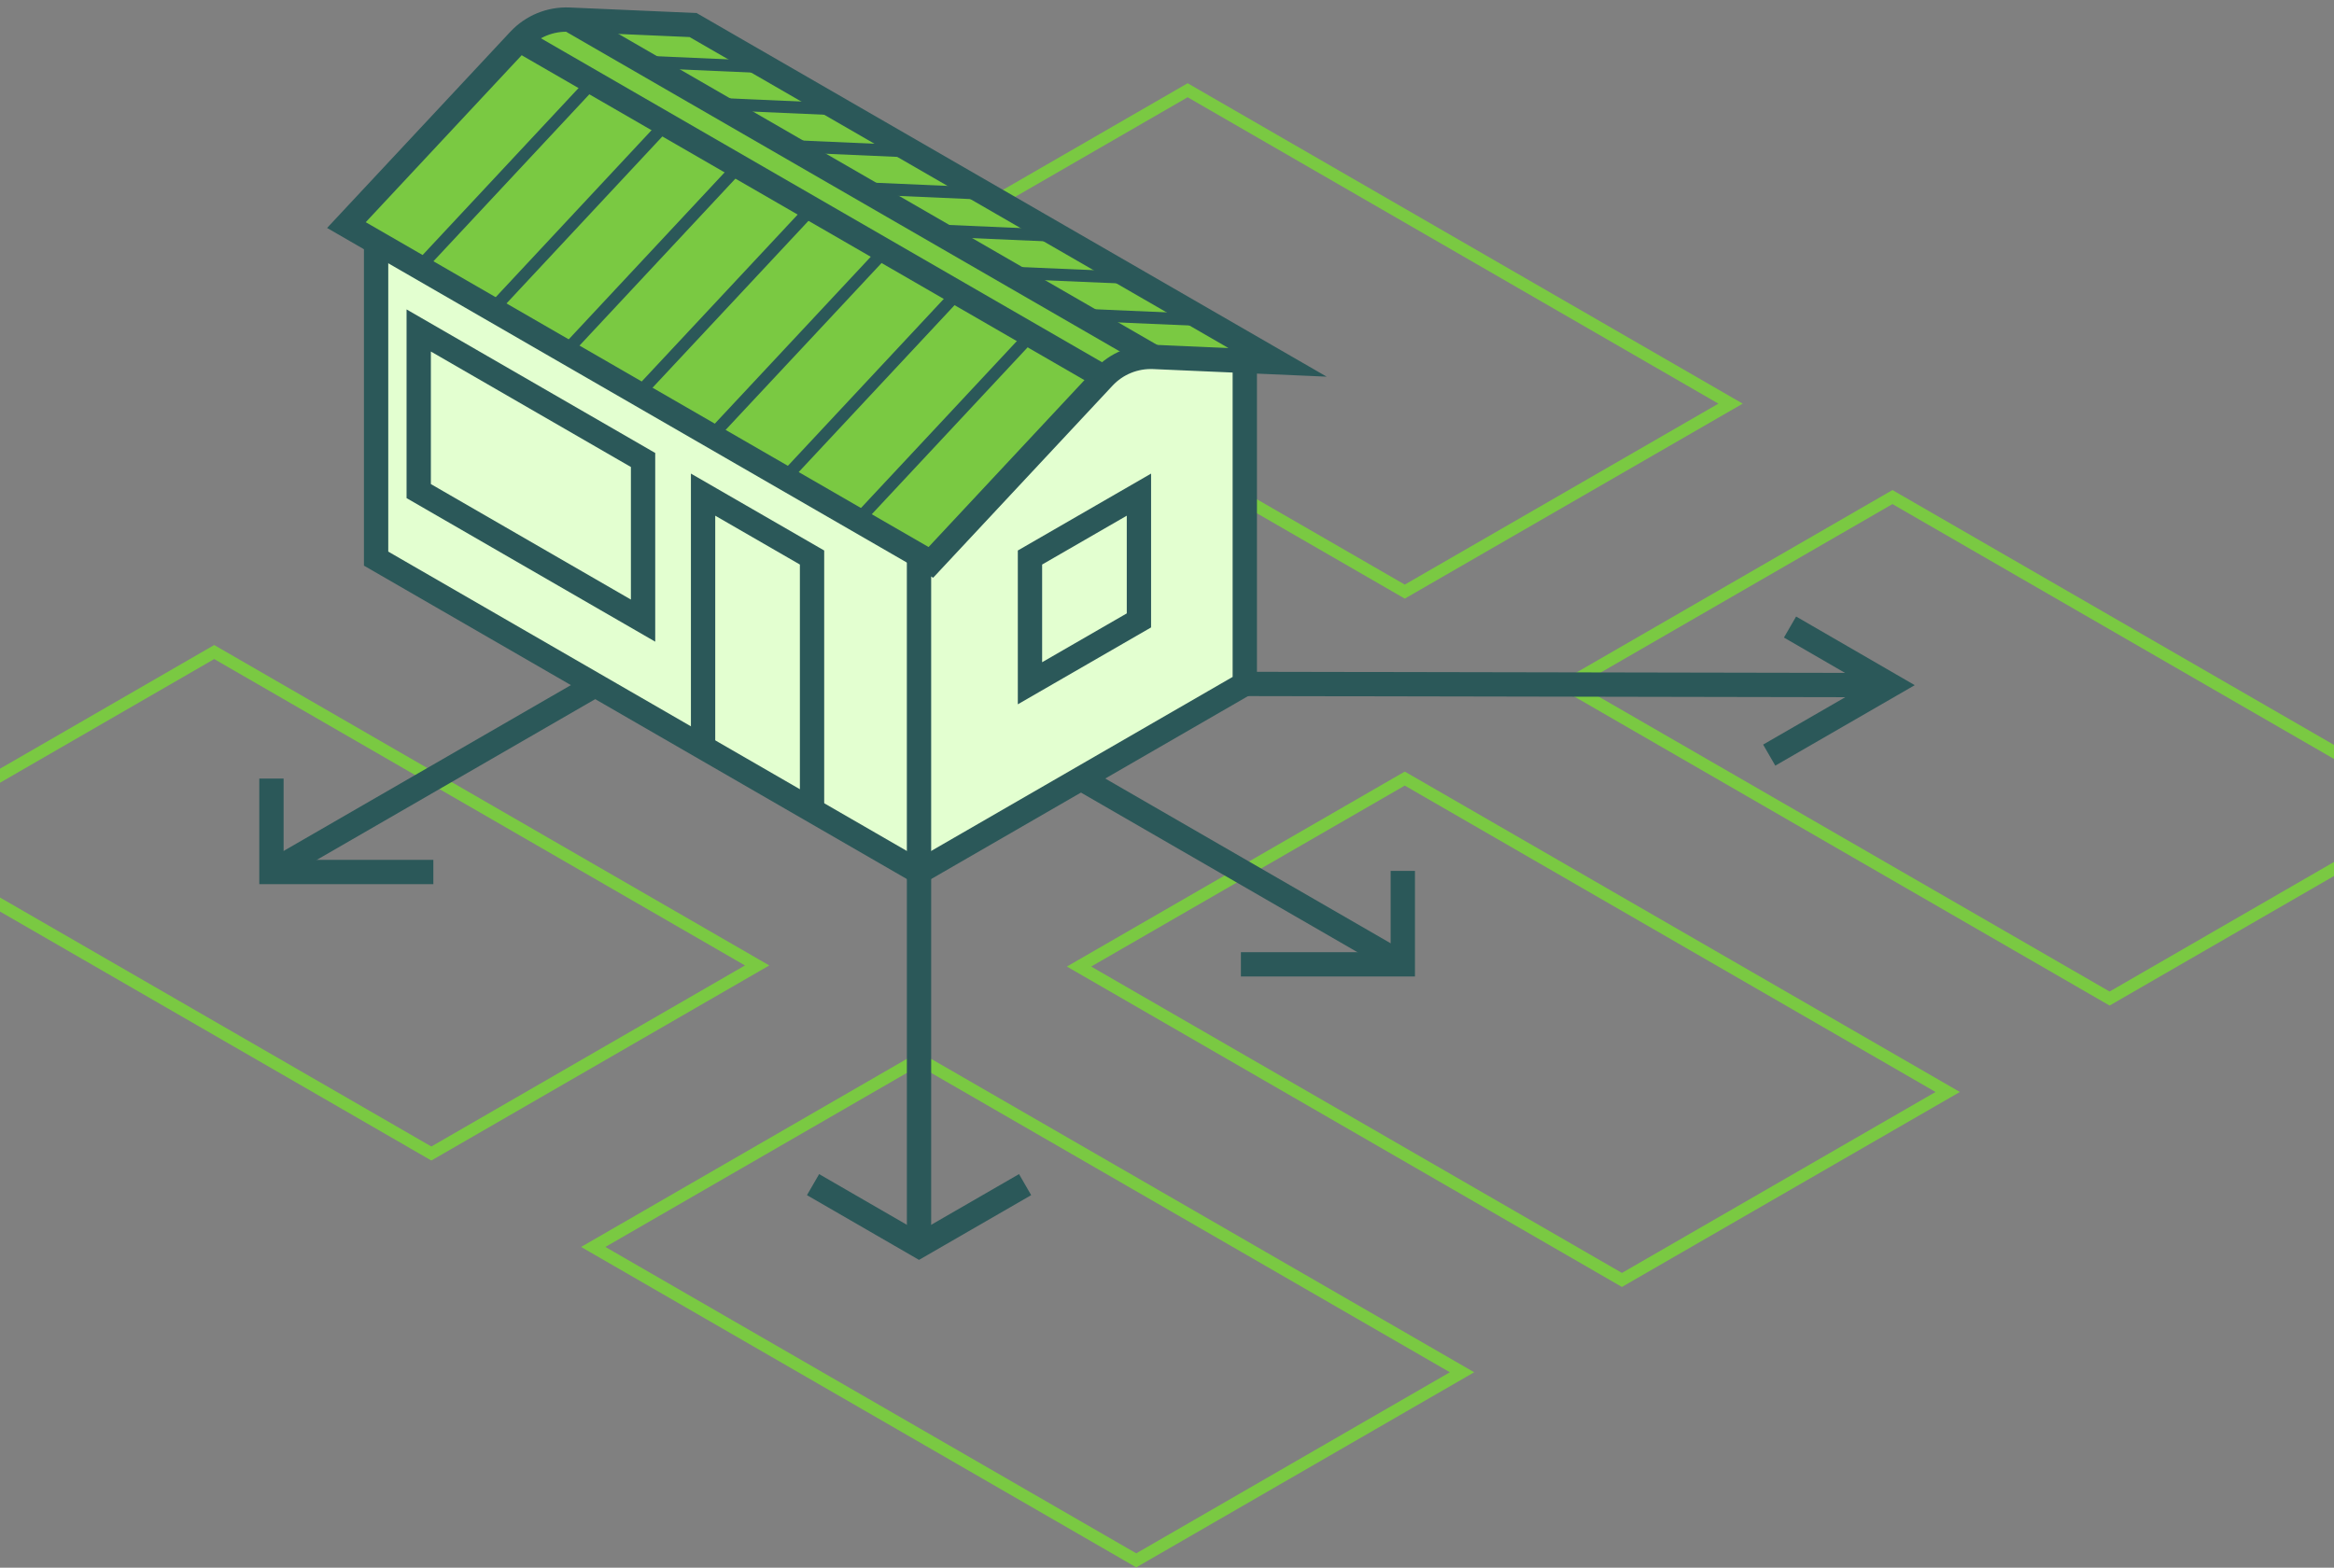 <svg width="192" height="129" viewBox="0 0 192 129" fill="none" xmlns="http://www.w3.org/2000/svg">
  <rect x="0" y="0" width="192" height="129" fill="#808080" stroke="none"/>
  <path d="M-9.178 69.131L17.621 53.654L62.283 79.442L35.484 94.918L-9.178 69.131Z" stroke="#7AC942" stroke-miterlimit="10"/>
  <path d="M70.899 22.902L97.698 7.426L142.36 33.214L115.561 48.681L70.899 22.902Z" stroke="#7AC942" stroke-miterlimit="10"/>
  <path d="M88.763 79.533L115.561 64.066L160.223 89.854L133.424 105.321L88.763 79.533Z" stroke="#7AC942" stroke-miterlimit="10"/>
  <path d="M48.801 102.606L75.6 87.13L120.27 112.918L93.471 128.394L48.801 102.606Z" stroke="#7AC942" stroke-miterlimit="10"/>
  <path d="M128.879 56.378L155.678 40.902L200.339 66.689L173.54 82.166L128.879 56.378Z" stroke="#7AC942" stroke-miterlimit="10"/>
  <path d="M75.628 25.635L70.9 22.902L75.628 20.17" stroke="#2B5859" stroke-width="2" stroke-miterlimit="10"/>
  <path d="M99.093 39.18L81.494 29.015" stroke="#2B5859" stroke-width="2" stroke-miterlimit="10" stroke-dasharray="14.87 14.87"/>
  <path d="M102.399 28.696L57.737 2.917L30.939 18.385V45.967L75.6 71.754L102.399 56.278V28.696Z" fill="#E3FFD0" stroke="#2B5859" stroke-width="2" stroke-miterlimit="10"/>
  <path d="M75.6 71.754V44.072" stroke="#2B5859" stroke-width="2" stroke-miterlimit="10"/>
  <path d="M76.575 46.276L90.794 31.046C91.85 29.917 93.344 29.306 94.893 29.37L105.095 29.816L57.017 2.061L46.815 1.615C45.267 1.551 43.773 2.161 42.716 3.291L28.497 18.521L76.575 46.276Z" fill="#7AC942" stroke="#2B5859" stroke-width="2" stroke-miterlimit="10"/>
  <path d="M42.726 3.282L90.803 31.046" stroke="#2B5859" stroke-width="2" stroke-miterlimit="10"/>
  <path d="M46.824 1.606L94.902 29.37" stroke="#2B5859" stroke-width="2" stroke-miterlimit="10"/>
  <path d="M84.728 45.876V56.223L93.691 51.05V40.702L84.728 45.876Z" stroke="#2B5859" stroke-width="2" stroke-miterlimit="10"/>
  <path d="M57.837 61.407V40.702L66.8 45.876V66.58" stroke="#2B5859" stroke-width="2" stroke-miterlimit="10"/>
  <path d="M34.445 40.41L52.9 51.068V37.85L34.445 27.193V40.41Z" stroke="#2B5859" stroke-width="2" stroke-miterlimit="10"/>
  <path d="M76.574 46.276L90.802 31.046" stroke="#2B5859" stroke-miterlimit="10"/>
  <path d="M70.571 42.806L84.79 27.575" stroke="#2B5859" stroke-miterlimit="10"/>
  <path d="M64.56 39.335L78.779 24.105" stroke="#2B5859" stroke-miterlimit="10"/>
  <path d="M58.548 35.865L72.776 20.634" stroke="#2B5859" stroke-miterlimit="10"/>
  <path d="M52.536 32.394L66.764 17.164" stroke="#2B5859" stroke-miterlimit="10"/>
  <path d="M46.533 28.924L60.752 13.693" stroke="#2B5859" stroke-miterlimit="10"/>
  <path d="M40.52 25.462L54.74 10.223" stroke="#2B5859" stroke-miterlimit="10"/>
  <path d="M34.509 21.992L48.737 6.752" stroke="#2B5859" stroke-miterlimit="10"/>
  <path d="M28.497 18.521L42.725 3.282" stroke="#2B5859" stroke-miterlimit="10"/>
  <path d="M94.901 29.37L105.103 29.807" stroke="#2B5859" stroke-miterlimit="10"/>
  <path d="M88.89 25.899L99.092 26.337" stroke="#2B5859" stroke-miterlimit="10"/>
  <path d="M82.878 22.429L93.08 22.866" stroke="#2B5859" stroke-miterlimit="10"/>
  <path d="M76.875 18.959L87.068 19.405" stroke="#2B5859" stroke-miterlimit="10"/>
  <path d="M70.863 15.488L81.056 15.934" stroke="#2B5859" stroke-miterlimit="10"/>
  <path d="M64.851 12.017L75.053 12.464" stroke="#2B5859" stroke-miterlimit="10"/>
  <path d="M58.839 8.547L69.041 8.993" stroke="#2B5859" stroke-miterlimit="10"/>
  <path d="M52.836 5.076L63.029 5.523" stroke="#2B5859" stroke-miterlimit="10"/>
  <path d="M46.824 1.606L57.017 2.052" stroke="#2B5859" stroke-miterlimit="10"/>
  <path d="M48.801 56.469L22.33 71.754" stroke="#2B5859" stroke-width="2" stroke-miterlimit="10"/>
  <path d="M22.33 64.066V71.754H35.648" stroke="#2B5859" stroke-width="2" stroke-miterlimit="10"/>
  <path d="M88.927 64.066L115.398 79.351" stroke="#2B5859" stroke-width="2" stroke-miterlimit="10"/>
  <path d="M115.397 71.663V79.351H102.08" stroke="#2B5859" stroke-width="2" stroke-miterlimit="10"/>
  <path d="M102.398 56.278L155.513 56.378" stroke="#2B5859" stroke-width="2" stroke-miterlimit="10"/>
  <path d="M147.252 51.596L155.513 56.378L145.539 62.135" stroke="#2B5859" stroke-width="2" stroke-miterlimit="10"/>
  <path d="M75.601 71.754V102.516" stroke="#2B5859" stroke-width="2" stroke-miterlimit="10"/>
  <path d="M66.883 97.478L75.6 102.516L84.327 97.478" stroke="#2B5859" stroke-width="2" stroke-miterlimit="10"/>
</svg>
